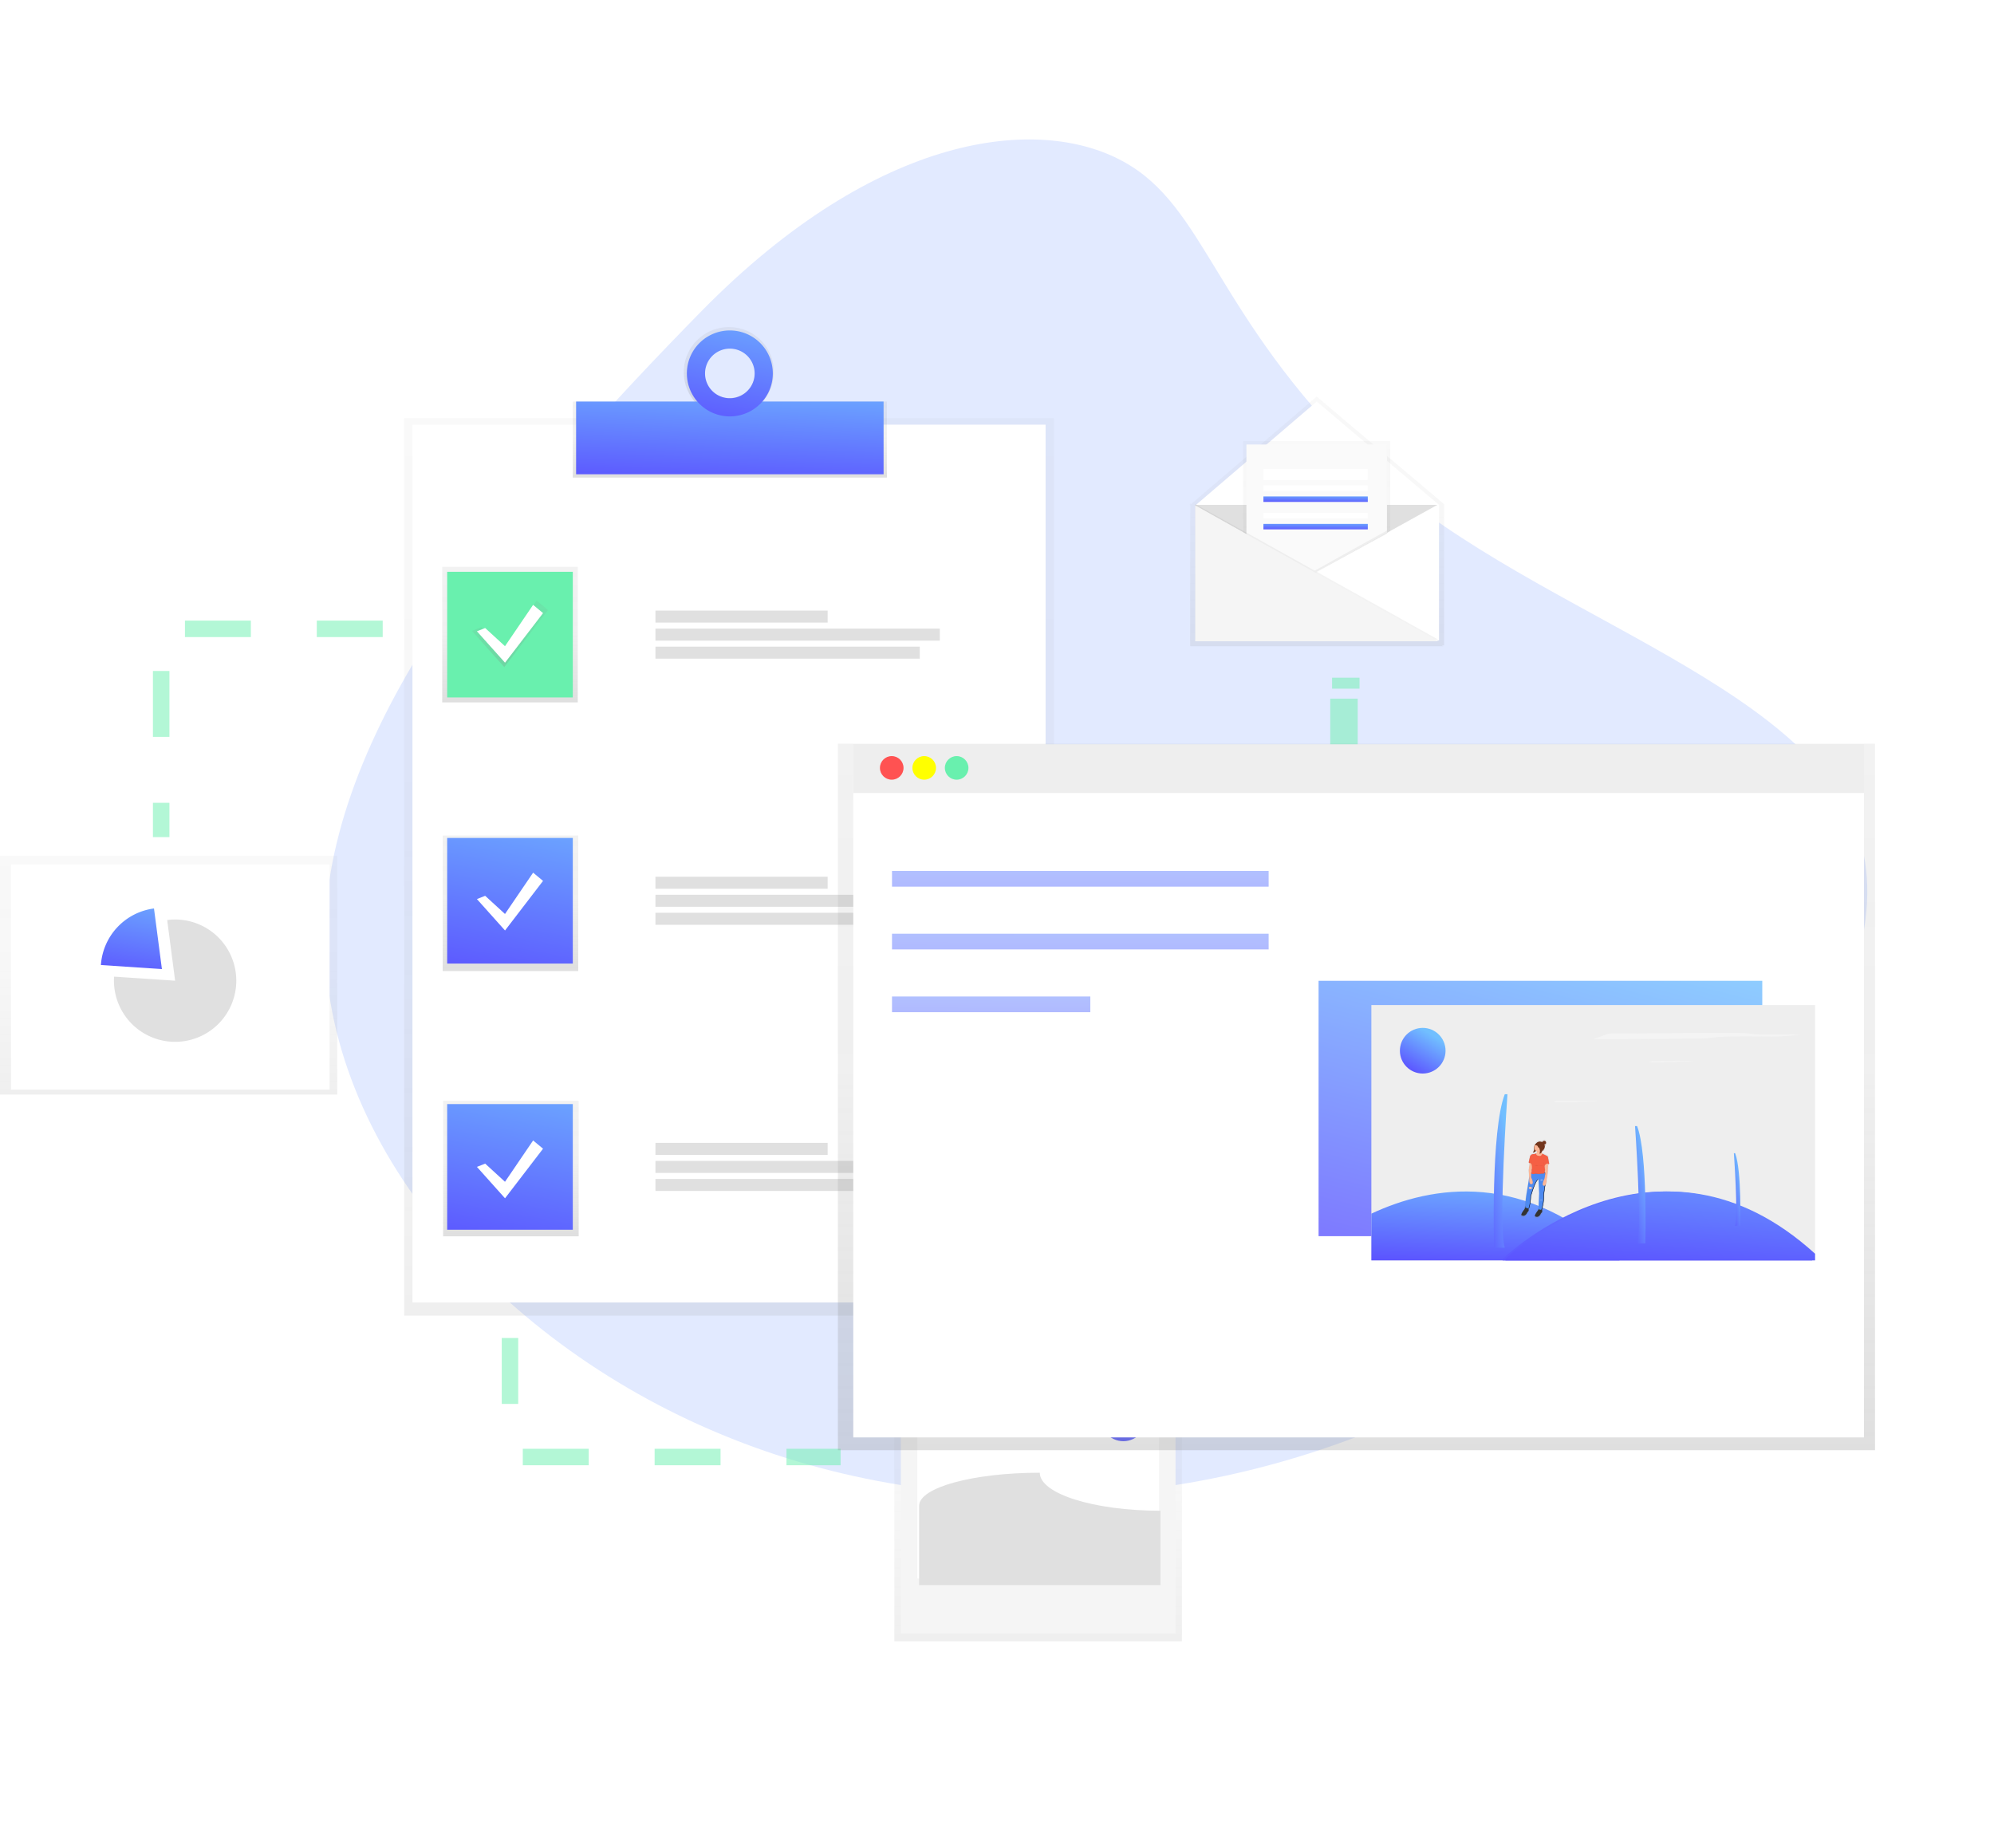 <?xml version="1.0" encoding="UTF-8"?> <svg xmlns="http://www.w3.org/2000/svg" xmlns:xlink="http://www.w3.org/1999/xlink" width="363" height="336.444" viewBox="0 0 363 336.444"><defs><linearGradient id="linear-gradient" x1="0.5" y1="1" x2="0.5" gradientUnits="objectBoundingBox"><stop offset="0" stop-color="gray" stop-opacity="0.251"></stop><stop offset="0.54" stop-color="gray" stop-opacity="0.122"></stop><stop offset="1" stop-color="gray" stop-opacity="0.102"></stop></linearGradient><linearGradient id="linear-gradient-3" xlink:href="#linear-gradient"></linearGradient><linearGradient id="linear-gradient-4" x1="0.586" y1="-0.738" x2="0.226" y2="1.271" gradientUnits="objectBoundingBox"><stop offset="0" stop-color="#71bfff"></stop><stop offset="0.081" stop-color="#71bfff"></stop><stop offset="0.085" stop-color="#71bfff"></stop><stop offset="1" stop-color="#5a4dff"></stop></linearGradient><linearGradient id="linear-gradient-11" xlink:href="#linear-gradient"></linearGradient><linearGradient id="linear-gradient-21" x1="0.783" y1="-5.544" x2="0.182" y2="4.141" xlink:href="#linear-gradient-4"></linearGradient><linearGradient id="linear-gradient-27" x1="0.668" y1="-0.285" x2="0.042" y2="1.147" xlink:href="#linear-gradient-4"></linearGradient><linearGradient id="linear-gradient-28" x1="0.577" y1="-0.35" x2="0.366" y2="1.107" gradientUnits="objectBoundingBox"><stop offset="0" stop-color="#71bfff"></stop><stop offset="0.227" stop-color="#71bfff"></stop><stop offset="1" stop-color="#5a4dff"></stop></linearGradient><linearGradient id="linear-gradient-29" x1="0.185" y1="-0.261" x2="0.5" y2="1" gradientUnits="objectBoundingBox"><stop offset="0" stop-color="#71bfff"></stop><stop offset="0.01" stop-color="#71bfff"></stop><stop offset="1" stop-color="#5a4dff"></stop></linearGradient><linearGradient id="linear-gradient-31" x1="0.902" y1="0.163" x2="0.347" y2="1.084" xlink:href="#linear-gradient-4"></linearGradient><linearGradient id="linear-gradient-32" x1="0.5" y1="0" x2="-0.07" y2="1.172" xlink:href="#linear-gradient-29"></linearGradient><linearGradient id="linear-gradient-38" y1="1.001" y2="-0.002" xlink:href="#linear-gradient"></linearGradient></defs><g id="Group_623" data-name="Group 623" transform="translate(18115 7671.904)"><g id="blob-shape_14_" data-name="blob-shape (14)" transform="matrix(0.616, -0.788, 0.788, 0.616, -18091.072, -7488.298)"><path id="Path_2306" data-name="Path 2306" d="M232.613,47.1c2.933,17.075-11.642,30.014-16.007,68.317-4.365,38.36,18.961,88.315,1.5,113.35-17.392,24.977-75.638,24.977-121.539,5.48S17.042,175.757,5.038,132.263C-7.034,88.768,2.583,40.833,33.956,18.22c31.374-22.555,84.5-19.786,130-14.652C209.444,8.76,229.748,29.97,232.613,47.1Z" transform="translate(0 0)" fill="#e2eaff"></path></g><g id="undraw_customer_survey_f9ur" transform="translate(-18115 -7612.347)"><g id="Group_616" data-name="Group 616" transform="translate(73.58 16.552)" opacity="0.5"><rect id="Rectangle_567" data-name="Rectangle 567" width="118.27" height="163.411" fill="url(#linear-gradient)"></rect></g><rect id="Rectangle_568" data-name="Rectangle 568" width="115.26" height="159.8" transform="translate(75.085 17.756)" fill="#fff"></rect><rect id="Rectangle_569" data-name="Rectangle 569" width="57.179" height="13.849" transform="translate(104.276 13.536)" fill="url(#linear-gradient)"></rect><path id="Path_2697" data-name="Path 2697" d="M586.153,52.5a8.188,8.188,0,1,0,7.993,8.186A8.091,8.091,0,0,0,586.153,52.5Zm0,12.907a4.722,4.722,0,1,1,4.6-4.722,4.668,4.668,0,0,1-4.6,4.722Z" transform="translate(-453.288 -52.5)" fill="url(#linear-gradient-3)"></path><rect id="Rectangle_570" data-name="Rectangle 570" width="55.975" height="13.241" transform="translate(104.878 13.542)" fill="url(#linear-gradient-4)"></rect><path id="Path_2698" data-name="Path 2698" d="M586.544,54.5a7.824,7.824,0,1,0,7.824,7.824A7.825,7.825,0,0,0,586.544,54.5Zm0,12.339a4.514,4.514,0,1,1,4.514-4.514A4.514,4.514,0,0,1,586.544,66.839Z" transform="translate(-453.679 -53.898)" fill="url(#linear-gradient-4)"></path><rect id="Rectangle_571" data-name="Rectangle 571" width="24.677" height="24.677" transform="translate(80.502 43.636)" fill="url(#linear-gradient)"></rect><rect id="Rectangle_572" data-name="Rectangle 572" width="24.677" height="24.677" transform="translate(80.586 92.539)" fill="url(#linear-gradient)"></rect><rect id="Rectangle_573" data-name="Rectangle 573" width="24.677" height="24.677" transform="translate(80.67 140.84)" fill="url(#linear-gradient)"></rect><rect id="Rectangle_574" data-name="Rectangle 574" width="22.872" height="22.872" transform="translate(81.405 44.539)" fill="#69f0ae"></rect><rect id="Rectangle_575" data-name="Rectangle 575" width="22.872" height="22.872" transform="translate(81.405 92.991)" fill="url(#linear-gradient-4)"></rect><rect id="Rectangle_576" data-name="Rectangle 576" width="22.872" height="22.872" transform="translate(81.405 141.442)" fill="url(#linear-gradient-4)"></rect><rect id="Rectangle_577" data-name="Rectangle 577" width="31.349" height="2.188" transform="translate(119.323 51.599)" fill="#e0e0e0"></rect><rect id="Rectangle_578" data-name="Rectangle 578" width="51.762" height="2.188" transform="translate(119.323 54.883)" fill="#e0e0e0"></rect><rect id="Rectangle_579" data-name="Rectangle 579" width="48.117" height="2.188" transform="translate(119.323 58.163)" fill="#e0e0e0"></rect><rect id="Rectangle_580" data-name="Rectangle 580" width="31.349" height="2.188" transform="translate(119.323 100.051)" fill="#e0e0e0"></rect><rect id="Rectangle_581" data-name="Rectangle 581" width="51.762" height="2.188" transform="translate(119.323 103.334)" fill="#e0e0e0"></rect><rect id="Rectangle_582" data-name="Rectangle 582" width="48.117" height="2.188" transform="translate(119.323 106.614)" fill="#e0e0e0"></rect><rect id="Rectangle_583" data-name="Rectangle 583" width="31.349" height="2.188" transform="translate(119.323 148.502)" fill="#e0e0e0"></rect><rect id="Rectangle_584" data-name="Rectangle 584" width="51.762" height="2.188" transform="translate(119.323 151.786)" fill="#e0e0e0"></rect><rect id="Rectangle_585" data-name="Rectangle 585" width="48.117" height="2.188" transform="translate(119.323 155.066)" fill="#e0e0e0"></rect><path id="Path_2699" data-name="Path 2699" d="M287.23,170.222l4.153,3.81,5.883-8.652,2.077,1.73-7.96,10.382-5.883-6.576Z" transform="translate(-199.581 -115.61)" fill="url(#linear-gradient-11)"></path><path id="Path_2700" data-name="Path 2700" d="M290,172.213l3.611,3.31L298.732,168l1.806,1.5-6.922,9.028-5.116-5.718Z" transform="translate(-201.679 -117.442)" fill="#fff"></path><path id="Path_2701" data-name="Path 2701" d="M290,334.213l3.611,3.31L298.732,330l1.806,1.5-6.922,9.028-5.116-5.718Z" transform="translate(-201.679 -230.69)" fill="#fff"></path><path id="Path_2702" data-name="Path 2702" d="M290,496.213l3.611,3.31L298.732,492l1.806,1.5-6.922,9.028-5.116-5.718Z" transform="translate(-201.679 -343.937)" fill="#fff"></path><g id="Group_617" data-name="Group 617" transform="translate(195.597 63.92)" opacity="0.5"><line id="Line_20" data-name="Line 20" x2="1" transform="translate(0.403 41.896)" fill="none" stroke="#69f0ae" stroke-miterlimit="10" stroke-width="5"></line><line id="Line_21" data-name="Line 21" x2="39.932" transform="translate(5.594 41.71)" fill="none" stroke="#69f0ae" stroke-miterlimit="10" stroke-width="5" stroke-dasharray="11.54 11.54"></line><path id="Path_2703" data-name="Path 2703" d="M807,346.806h1.806V345" transform="translate(-759.738 -305.095)" fill="none" stroke="#69f0ae" stroke-miterlimit="10" stroke-width="5"></path><line id="Line_22" data-name="Line 22" y1="32.748" transform="translate(49.068 3.711)" fill="none" stroke="#69f0ae" stroke-miterlimit="10" stroke-width="5" stroke-dasharray="11.45 11.45"></line><line id="Line_23" data-name="Line 23" y1="2" transform="translate(49.403 -0.104)" fill="none" stroke="#69f0ae" stroke-miterlimit="10" stroke-width="5"></line></g><path id="Path_2704" data-name="Path 2704" d="M137.826,182.5H97.5v37.919" transform="translate(-68.158 -127.578)" fill="none" stroke="#69f0ae" stroke-miterlimit="10" stroke-width="3" stroke-dasharray="12" opacity="0.5"></path><path id="Path_2705" data-name="Path 2705" d="M308.5,611.5v21.668h60.188" transform="translate(-215.66 -427.475)" fill="none" stroke="#69f0ae" stroke-miterlimit="10" stroke-width="3" stroke-dasharray="12" opacity="0.5"></path><g id="Group_618" data-name="Group 618" transform="translate(216.509 12.64)" opacity="0.5"><path id="Path_2706" data-name="Path 2706" d="M765.821,61.588,742.631,42,719.8,61.546l-.2-.114v.156h-.156l.156.087V87.442h46.068l-.28-.156h.436Z" transform="translate(-719.44 -42)" fill="url(#linear-gradient)"></path></g><path id="Path_2707" data-name="Path 2707" d="M767.738,88.486H723.5V63.809L745.469,45l22.27,18.809Z" transform="translate(-505.769 -31.458)" fill="#fff"></path><path id="Path_2708" data-name="Path 2708" d="M722.5,107.5l21.969,12.339,22.27-12.339" transform="translate(-505.07 -75.149)" fill="#e0e0e0"></path><g id="Group_619" data-name="Group 619" transform="translate(226.308 20.765)" opacity="0.5"><path id="Path_2709" data-name="Path 2709" d="M765.548,92.615,752,101.2V69h26.784V85.377Z" transform="translate(-752 -69)" fill="url(#linear-gradient)"></path></g><path id="Path_2710" data-name="Path 2710" d="M766.94,94.172,754,102.6V71h25.58V87.07Z" transform="translate(-527.091 -49.633)" fill="#fafafa"></path><path id="Path_2711" data-name="Path 2711" d="M723,131.677h44.238L723,107Z" transform="translate(-505.42 -74.799)" opacity="0.05"></path><path id="Path_2712" data-name="Path 2712" d="M723,132.677h44.238L723,108Z" transform="translate(-505.42 -75.498)" fill="#f5f5f5"></path><rect id="Rectangle_586" data-name="Rectangle 586" width="19" height="2" transform="translate(230 25.816)" fill="#fff"></rect><rect id="Rectangle_587" data-name="Rectangle 587" width="19" height="1" transform="translate(230 28.816)" fill="#fff"></rect><rect id="Rectangle_588" data-name="Rectangle 588" width="19" height="1" transform="translate(230 30.816)" fill="url(#linear-gradient-4)"></rect><rect id="Rectangle_589" data-name="Rectangle 589" width="19" height="1" transform="translate(230 33.816)" fill="#fff"></rect><rect id="Rectangle_590" data-name="Rectangle 590" width="19" height="1" transform="translate(230 35.816)" fill="url(#linear-gradient-4)"></rect><path id="Path_2713" data-name="Path 2713" d="M808.423,123.6V123l-13.163,7.316.358.2Z" transform="translate(-555.934 -85.984)" opacity="0.05"></path><g id="Group_620" data-name="Group 620" transform="translate(162.815 186.583)" opacity="0.5"><rect id="Rectangle_591" data-name="Rectangle 591" width="52.349" height="52.665" fill="url(#linear-gradient)"></rect></g><rect id="Rectangle_592" data-name="Rectangle 592" width="50" height="50" transform="translate(164 187.816)" fill="#f5f5f5"></rect><rect id="Rectangle_593" data-name="Rectangle 593" width="44" height="38" transform="translate(167 189.816)" fill="#fff"></rect><path id="Path_2714" data-name="Path 2714" d="M763.157,752.422c-12.143,0-21.969-3.1-21.969-6.922-12.143,0-21.969,2.693-21.969,6.019v14.445h43.937Z" transform="translate(-551.897 -536.948)" fill="#e0e0e0"></path><ellipse id="Ellipse_218" data-name="Ellipse 218" cx="4.5" cy="5" rx="4.5" ry="5" transform="translate(200 192.816)" fill="url(#linear-gradient-4)"></ellipse><g id="Group_621" data-name="Group 621" transform="translate(0 96.226)" opacity="0.5"><rect id="Rectangle_594" data-name="Rectangle 594" width="61.392" height="43.486" fill="url(#linear-gradient)"></rect></g><rect id="Rectangle_595" data-name="Rectangle 595" width="58" height="41" transform="translate(2 97.816)" fill="#fff"></rect><path id="Path_2715" data-name="Path 2715" d="M243.3,410.84a11.231,11.231,0,0,0-1.445.1l1.445,11.039-11.108-.74c-.015.244-.027.491-.027.74A11.135,11.135,0,1,0,243.3,410.84Z" transform="translate(-211.42 -303.001)" fill="#e0e0e0"></path><path id="Path_2716" data-name="Path 2716" d="M233.923,404.16a11.135,11.135,0,0,0-9.663,10.3l11.108.74Z" transform="translate(-205.891 -298.331)" fill="url(#linear-gradient-4)"></path></g><g id="Group_622" data-name="Group 622" transform="translate(-17962.465 -7536.51)"><path id="Path_2731" data-name="Path 2731" d="M74.91,0V128.613h188.8V0Z" transform="translate(-74.91 0)" fill="url(#linear-gradient)"></path><rect id="Rectangle_596" data-name="Rectangle 596" width="183.998" height="120.45" transform="translate(2.8 5.836)" fill="#fff"></rect><rect id="Rectangle_597" data-name="Rectangle 597" width="183.998" height="8.862" transform="translate(2.8 0.107)" fill="#eee"></rect><circle id="Ellipse_219" data-name="Ellipse 219" cx="2.148" cy="2.148" r="2.148" transform="translate(7.654 2.254)" fill="#ff5252"></circle><circle id="Ellipse_220" data-name="Ellipse 220" cx="2.148" cy="2.148" r="2.148" transform="translate(13.563 2.254)" fill="#ff0"></circle><circle id="Ellipse_221" data-name="Ellipse 221" cx="2.148" cy="2.148" r="2.148" transform="translate(19.471 2.254)" fill="#69f0ae"></circle><rect id="Rectangle_598" data-name="Rectangle 598" width="68.566" height="2.857" transform="translate(9.851 23.162)" opacity="0.5" fill="url(#linear-gradient-21)"></rect><rect id="Rectangle_599" data-name="Rectangle 599" width="68.566" height="2.857" transform="translate(9.851 28.876)" opacity="0.5" fill="url(#linear-gradient-21)"></rect><rect id="Rectangle_600" data-name="Rectangle 600" width="68.566" height="2.857" transform="translate(9.851 34.589)" opacity="0.5" fill="url(#linear-gradient-21)"></rect><rect id="Rectangle_601" data-name="Rectangle 601" width="44.931" height="2.857" transform="translate(33.486 40.303)" opacity="0.5" fill="url(#linear-gradient-21)"></rect><rect id="Rectangle_602" data-name="Rectangle 602" width="36.101" height="2.857" transform="translate(9.851 46.017)" opacity="0.5" fill="url(#linear-gradient-21)"></rect><rect id="Rectangle_603" data-name="Rectangle 603" width="27.79" height="2.857" transform="translate(29.33 51.731)" opacity="0.5" fill="url(#linear-gradient-21)"></rect><rect id="Rectangle_604" data-name="Rectangle 604" width="80.773" height="46.49" transform="translate(87.507 43.16)" opacity="0.791" fill="url(#linear-gradient-27)"></rect><rect id="Rectangle_605" data-name="Rectangle 605" width="80.773" height="46.49" transform="translate(97.117 47.575)" fill="#eee"></rect><path id="Path_2762" data-name="Path 2762" d="M618.091,471.328H572.9v-8.516C583.941,457.651,600.929,454.753,618.091,471.328Z" transform="translate(-475.783 -377.263)" fill="url(#linear-gradient-28)"></path><path id="Path_2763" data-name="Path 2763" d="M721.259,470.11v1.218H664.9v-.26S692.633,444.066,721.259,470.11Z" transform="translate(-543.89 -377.263)" fill="url(#linear-gradient-29)"></path><path id="Path_2764" data-name="Path 2764" d="M723.259,470.11v1.218H666.9v-.26S694.633,444.066,723.259,470.11Z" transform="translate(-545.37 -377.263)" fill="url(#linear-gradient-28)"></path><circle id="Ellipse_223" data-name="Ellipse 223" cx="4.156" cy="4.156" r="4.156" transform="translate(102.311 51.731)" fill="url(#linear-gradient-31)"></circle><path id="Path_2765" data-name="Path 2765" d="M732.913,347.694c-.475,0-1.005,0-1.366.029a1.662,1.662,0,0,0-.473.1l-2.444.878c1.974.049,4.033.034,6.057.018l11.345-.088c1.158,0,2.374-.021,3.337-.088.647-.047,1.122-.114,1.719-.166,2.148-.192,5.277-.156,8.075-.145a43.838,43.838,0,0,0,7.158-.343h-6c-.647,0-1.327,0-1.9-.031-.667-.039-1.075-.112-1.662-.164-.971-.083-2.311-.094-3.558-.1C746.353,347.562,739.6,347.723,732.913,347.694Z" transform="translate(-591.067 -294.95)" fill="#f4f4f4"></path><path id="Path_2766" data-name="Path 2766" d="M768.379,367.306h-.3a.361.361,0,0,0-.1.021l-.519.19h1.312l2.457-.018c.26,0,.519,0,.722-.018.14,0,.244-.026.371-.036.465-.042,1.143-.034,1.75-.031a9.534,9.534,0,0,0,1.558-.075h-1.709a3.537,3.537,0,0,1-.361-.036c-.21-.018-.5-.021-.779-.021C771.3,367.28,769.836,367.314,768.379,367.306Z" transform="translate(-619.812 -309.529)" fill="#f4f4f4"></path><path id="Path_2767" data-name="Path 2767" d="M701.379,395.306h-.3a.362.362,0,0,0-.1.021l-.519.19h1.312l2.457-.018c.26,0,.519,0,.722-.018.14,0,.244-.026.371-.036.465-.042,1.143-.034,1.75-.031a9.534,9.534,0,0,0,1.558-.075h-1.709a3.537,3.537,0,0,1-.361-.036c-.21-.018-.5-.021-.779-.021C704.3,395.28,702.836,395.314,701.379,395.306Z" transform="translate(-570.213 -330.257)" fill="#f4f4f4"></path><path id="Path_2768" data-name="Path 2768" d="M660.662,418.561h-1.953s-.61-21.359,1.953-27.951h.488S659.441,414.777,660.662,418.561Z" transform="translate(-539.259 -326.8)" fill="url(#linear-gradient-32)"></path><path id="Path_2769" data-name="Path 2769" d="M643.125,355.784s-1.587,4.394-.854,6.348c0,0,1.1-4.028,2.379-4.639s2.623,4.639,2.623,4.639a10.17,10.17,0,0,0-.61-5.974,10.611,10.611,0,0,1,4.028,4.272s.244-1.818-2.93-5.615a12.385,12.385,0,0,1,4.639,2.441s.61-1.343-3.174-3.54c0,0,.488-1.587,3.418-.854,0,0,0-2.078-4.639-1.709,0,0,0-1.343,3.052-1.1,0,0,0-1.709-3.54-1.1a5.364,5.364,0,0,1,1.221-1.343,2.454,2.454,0,0,0-1.709.488,3.307,3.307,0,0,0-1.709-3.052l-.244,3.052s-2.052-2.418-1.587-1.953a5.353,5.353,0,0,1,.366,2.319,3.806,3.806,0,0,0-4.639.122s3.174.244,3.662,1.343c0,0-2.685-.488-3.3-.122,0,0,2.078.732,1.953,1.221,0,0-3.662,0-4.156,1.343,0,0,3.784.488,4.028.854,0,0-4.394,3.174-4.639,4.028,0,0,4.517-2.686,5.249-2.686s-3.3,3.9-3.052,4.883C638.978,359.446,642.284,355.54,643.125,355.784Z" transform="translate(-523.065 -293.072)" fill="url(#linear-gradient-32)"></path><path id="Path_2770" data-name="Path 2770" d="M758.094,434.284h1.491s.467-16.318-1.491-21.354h-.374S759.029,431.388,758.094,434.284Z" transform="translate(-612.602 -343.323)" fill="url(#linear-gradient-32)"></path><path id="Path_2771" data-name="Path 2771" d="M742.39,386.322s1.213,3.358.652,4.849c0,0-.839-3.078-1.818-3.543s-2.005,3.543-2.005,3.543a7.79,7.79,0,0,1,.468-4.568,8.105,8.105,0,0,0-3.078,3.265s-.187-1.4,2.239-4.291a9.432,9.432,0,0,0-3.543,1.865s-.468-1.026,2.426-2.7c0,0-.374-1.213-2.61-.652,0,0,0-1.584,3.543-1.3,0,0,0-1.026-2.338-.839,0,0,0-1.3,2.7-.839a4.084,4.084,0,0,0-.932-1.026,1.875,1.875,0,0,1,1.3.374,2.542,2.542,0,0,1,1.3-2.337l.187,2.337s1.558-1.847,1.213-1.491a4.09,4.09,0,0,0-.28,1.771,2.916,2.916,0,0,1,3.543.094s-2.426.187-2.8,1.026a7.032,7.032,0,0,1,2.517-.093s-1.584.558-1.491.932c0,0,2.8,0,3.171,1.026a14.149,14.149,0,0,0-3.078.652s3.358,2.426,3.543,3.078a26.336,26.336,0,0,0-4.01-2.052c-.561,0,2.517,2.984,2.337,3.73C745.561,389.119,743.044,386.14,742.39,386.322Z" transform="translate(-595.872 -317.553)" fill="url(#linear-gradient-32)"></path><path id="Path_2772" data-name="Path 2772" d="M827.231,445.175h.925s.288-10.106-.925-13.225H827S827.808,443.391,827.231,445.175Z" transform="translate(-663.889 -357.403)" fill="url(#linear-gradient-32)"></path><path id="Path_2773" data-name="Path 2773" d="M817.5,415.455s.751,2.078.405,3c0,0-.519-1.906-1.127-2.195s-1.241,2.195-1.241,2.195a4.84,4.84,0,0,1,.288-2.831,5.021,5.021,0,0,0-1.906,2.021s-.114-.867,1.387-2.657a5.86,5.86,0,0,0-2.195,1.156s-.288-.636,1.5-1.675c0,0-.231-.751-1.618-.405,0,0,0-.982,2.195-.808,0,0,0-.636-1.444-.519,0,0,0-.808,1.675-.519a2.535,2.535,0,0,0-.577-.636,1.161,1.161,0,0,1,.808.231,1.567,1.567,0,0,1,.808-1.444l.114,1.444s.971-1.143.751-.925a2.533,2.533,0,0,0-.174,1.1,1.8,1.8,0,0,1,2.195.057s-1.5.114-1.732.636a4.349,4.349,0,0,1,1.558-.057s-.982.345-.925.577c0,0,1.732,0,1.964.636a8.674,8.674,0,0,0-1.906.405,12.232,12.232,0,0,1,2.195,1.906,16.4,16.4,0,0,0-2.483-1.27c-.346,0,1.558,1.849,1.444,2.309C819.46,417.188,817.9,415.338,817.5,415.455Z" transform="translate(-653.517 -341.428)" fill="url(#linear-gradient-32)"></path><path id="Path_2774" data-name="Path 2774" d="M682.887,426.633h0l-.195-1.039a.564.564,0,0,0-.177-.408l-.9-.442h0a1.026,1.026,0,0,1-.161-.26l.016-.023a.539.539,0,0,0,.1-.21.348.348,0,0,0,0-.06h.013a.335.335,0,0,0,.371-.26v-.023a.335.335,0,0,1-.3.26.919.919,0,0,0,.408-.764v-.039a.332.332,0,0,0,.153-.223v-.023a.332.332,0,0,1-.158.208.912.912,0,0,0-.057-.26h.023a.335.335,0,0,0,.335-.335v-.023a.335.335,0,0,1-.333.312h-.042V423a.548.548,0,0,0,.384-.444v-.023a.333.333,0,0,1-.068.179.335.335,0,0,0-.66-.1l-.06-.034a.335.335,0,0,1,.3-.244h-.023a.335.335,0,0,0-.319.226.92.92,0,0,0-1.158.332c-.07.052-.161.127-.158.192a.628.628,0,0,0-.081.1,1.273,1.273,0,0,0-.1.693.735.735,0,0,1-.239.636.317.317,0,0,0,.244,0,.943.943,0,0,0,.216-.127.483.483,0,0,0,.153-.148v-.013a.757.757,0,0,0,.138.073c.018.156.023.335-.047.395h0l.013-.029a.844.844,0,0,1-.584.166.73.73,0,0,0-.605.39l-.283,1.182h0v.021h0v.021h0a.091.091,0,0,0,.068.065l.088.023a1.832,1.832,0,0,1-.06.6,5.125,5.125,0,0,0-.1.883c.021.148.057.919.075,1.286a3.745,3.745,0,0,0-.075.379l-.418,2.509s-.312,2.008-.3,2.615l-.054.351s-.849,1.065-.6,1.215.634.216,1-.351a.917.917,0,0,1,.234-.351.343.343,0,0,0,.117-.293l-.026-.26.044.016h.026a8.657,8.657,0,0,0,.371-2.337s.779-2.758,1.364-3.192v-.018l.055-.026.125,2.673-.127,2.945-.029.177s-.849,1.065-.6,1.216.634.216,1-.351a.916.916,0,0,1,.234-.351.343.343,0,0,0,.117-.293l-.039-.39a7.582,7.582,0,0,0,.366-2.753l.26-1.761a1.9,1.9,0,0,0,.226-1.039,9.734,9.734,0,0,0,.26-2.109l.052-.831a.679.679,0,0,1,.117,0h.042v-.016a.075.075,0,0,0,.018-.023h.016v-.021h0Zm-.727,1.688q-.035-.086-.078-.171h-.021v-.021a.1.1,0,0,1,0-.021v-.021a.734.734,0,0,0,.031-.086.326.326,0,0,0,.049-.179A1.7,1.7,0,0,1,682.16,428.321Zm-.078-.712-.052-.556.016-.044.07.706Zm-2.462.075a.2.2,0,0,0-.047.151v.018a.627.627,0,0,0,.023.166l-.081.348V427.7a1.466,1.466,0,0,0,.14-.223.362.362,0,0,1-.036.205Z" transform="translate(-553.308 -350.289)" fill="url(#linear-gradient-38)"></path><path id="Path_2775" data-name="Path 2775" d="M686.382,425.758a1.226,1.226,0,0,0-.1.667.709.709,0,0,1-.231.613.306.306,0,0,0,.236,0,.905.905,0,0,0,.208-.122.465.465,0,0,0,.148-.143.55.55,0,0,0,.034-.283,3,3,0,0,1,.044-.507c.016-.1.114-.387,0-.441S686.432,425.68,686.382,425.758Z" transform="translate(-559.546 -352.652)" fill="#72351c"></path><path id="Path_2776" data-name="Path 2776" d="M678.72,468.74l-.081.519s-.818,1.039-.577,1.171.61.208.964-.338a.882.882,0,0,1,.224-.338h0a.33.33,0,0,0,.112-.283l-.081-.792Z" transform="translate(-553.601 -384.593)" fill="#333"></path><path id="Path_2777" data-name="Path 2777" d="M688.2,469.53l-.081.519s-.818,1.039-.577,1.171.61.208.964-.338a.881.881,0,0,1,.223-.338h0a.33.33,0,0,0,.112-.283l-.081-.792Z" transform="translate(-560.618 -385.178)" fill="#333"></path><path id="Path_2778" data-name="Path 2778" d="M681.848,445.094a1.853,1.853,0,0,0-.519,1.244l-.4,2.418a21.323,21.323,0,0,0-.278,2.613l.68.234a8.368,8.368,0,0,0,.358-2.247s.818-2.914,1.392-3.117l.122,2.574-.13,2.9.582.117a7.931,7.931,0,0,0,.4-2.821l.3-2.078a3.1,3.1,0,0,0-.135-2.078Z" transform="translate(-555.541 -366.953)" fill="#4d8af0"></path><path id="Path_2779" data-name="Path 2779" d="M684.833,450.224v-.044c-.574.205-1.392,3.117-1.392,3.117a8.184,8.184,0,0,1-.351,2.223l.073.026a8.366,8.366,0,0,0,.358-2.247S684.267,450.653,684.833,450.224Z" transform="translate(-557.355 -370.898)"></path><path id="Path_2780" data-name="Path 2780" d="M692.679,444.9H692.6a3.075,3.075,0,0,1,.13,2.06l-.3,2.078a7.753,7.753,0,0,1-.4,2.8l.075.016a7.931,7.931,0,0,0,.4-2.821l.3-2.078A3.044,3.044,0,0,0,692.679,444.9Z" transform="translate(-563.973 -366.99)"></path><path id="Path_2781" data-name="Path 2781" d="M683.28,438.211a.086.086,0,0,0,.068.086,1.345,1.345,0,0,1,.519.26c.286.223-.3-.447-.3-.447l-.2.044-.081.073Z" transform="translate(-557.496 -361.963)" fill="#f55f44"></path><path id="Path_2782" data-name="Path 2782" d="M683.28,438.211a.086.086,0,0,0,.068.086,1.345,1.345,0,0,1,.519.26c.286.223-.3-.447-.3-.447l-.2.044-.081.073Z" transform="translate(-557.496 -361.963)" opacity="0.1"></path><path id="Path_2783" data-name="Path 2783" d="M694.1,439.5a1.818,1.818,0,0,1,.81-.319.075.075,0,0,0,.075-.075h0A.647.647,0,0,0,694.1,439.5Z" transform="translate(-565.505 -362.662)" fill="#f55f44"></path><path id="Path_2784" data-name="Path 2784" d="M694.986,439.105a.653.653,0,0,0-.886.395s.5-.384.849-.322" transform="translate(-565.505 -362.662)" opacity="0.1"></path><circle id="Ellipse_224" data-name="Ellipse 224" cx="0.886" cy="0.886" r="0.886" transform="translate(126.92 72.428)" fill="#72351c"></circle><path id="Path_2785" data-name="Path 2785" d="M687.982,428.235s.125.519,0,.626-.377.3-.187.457.867.413,1.093.286.483-.088.421-.348-.556-.205-.564-1.5Z" transform="translate(-560.787 -354.301)" fill="#fdb797"></path><path id="Path_2786" data-name="Path 2786" d="M683.443,437.9a3.238,3.238,0,0,1-.055.841,4.942,4.942,0,0,0-.1.849c.026.187.081,1.423.081,1.423s-.1,1.083.429.984-.081-1.236-.081-1.236l.026-1.478a1.379,1.379,0,0,0,.26-.662C684.043,438.266,683.443,437.9,683.443,437.9Z" transform="translate(-557.503 -361.807)" opacity="0.1"></path><path id="Path_2787" data-name="Path 2787" d="M683.413,437.9a3.241,3.241,0,0,1-.055.841,4.935,4.935,0,0,0-.1.849c.026.187.081,1.423.081,1.423s-.1,1.083.429.984-.081-1.236-.081-1.236l.026-1.478a1.379,1.379,0,0,0,.26-.662C684.011,438.266,683.413,437.9,683.413,437.9Z" transform="translate(-557.481 -361.807)" fill="#fdb797"></path><path id="Path_2788" data-name="Path 2788" d="M693.978,438.21l-.073,1.156a9.244,9.244,0,0,1-.242,2.031s.055,1.138-.475,1.109.088-1.244.088-1.244a5.106,5.106,0,0,0,.138-1.665l-.138-1.387Z" transform="translate(-564.671 -362.037)" opacity="0.1"></path><path id="Path_2789" data-name="Path 2789" d="M694.008,438.21l-.073,1.156a9.244,9.244,0,0,1-.242,2.031s.055,1.138-.475,1.109.088-1.244.088-1.244a5.108,5.108,0,0,0,.138-1.665l-.138-1.387Z" transform="translate(-564.694 -362.037)" fill="#fdb797"></path><path id="Path_2790" data-name="Path 2790" d="M685.019,432.508s.429.2.662-.39l.87.426a.543.543,0,0,1,.169.395l.187,1a.641.641,0,0,0-.834.377l.055.564h0a.608.608,0,0,1-.029.421.093.093,0,0,0,0,.075.275.275,0,0,1-.26.358,5.291,5.291,0,0,0-.7.055c-.187.055-.753-.106-.94,0s-.582-.081-.582-.081l.107-.457s-.073-.223.018-.3a1.934,1.934,0,0,0-.044-.977s-.322-.3-.519-.26l.26-1.156a.7.7,0,0,1,.582-.377.816.816,0,0,0,.564-.161S684.39,432.446,685.019,432.508Z" transform="translate(-557.422 -357.455)" opacity="0.1"></path><path id="Path_2791" data-name="Path 2791" d="M685.063,432.4c.117.031.429.065.616-.405l.87.426a.543.543,0,0,1,.169.395l.187,1a.641.641,0,0,0-.834.377l.055.564.036.112a.319.319,0,0,1-.044.286.1.1,0,0,0-.018.1.275.275,0,0,1-.26.358,5.281,5.281,0,0,0-.7.055c-.187.055-.753-.107-.94,0s-.582-.081-.582-.081l.107-.457s-.073-.223.018-.3a1.934,1.934,0,0,0-.044-.977s-.322-.3-.519-.26l.26-1.156a.7.7,0,0,1,.582-.377.816.816,0,0,0,.564-.161s-.21.384.343.467Z" transform="translate(-557.422 -357.366)" opacity="0.1"></path><path id="Path_2792" data-name="Path 2792" d="M685.056,432.454c.117.031.429.065.616-.405l.87.426a.543.543,0,0,1,.169.395l.187,1a.641.641,0,0,0-.834.377l.055.564h0a.608.608,0,0,1-.029.421.093.093,0,0,0,0,.075.275.275,0,0,1-.26.358,5.286,5.286,0,0,0-.7.055c-.187.055-.753-.106-.94,0s-.582-.081-.582-.081l.106-.457s-.073-.223.018-.3a1.934,1.934,0,0,0-.044-.977s-.322-.3-.519-.26l.26-1.156a.7.7,0,0,1,.582-.377.815.815,0,0,0,.564-.161s-.21.384.343.468Z" transform="translate(-557.414 -357.403)" fill="#f55f44"></path><path id="Path_2793" data-name="Path 2793" d="M689.531,427.94l-.761.475a2.492,2.492,0,0,1,.044.26.731.731,0,0,0,.273.052.779.779,0,0,0,.493-.223,2.958,2.958,0,0,1-.049-.564Z" transform="translate(-561.56 -354.434)" opacity="0.1"></path><circle id="Ellipse_225" data-name="Ellipse 225" cx="0.735" cy="0.735" r="0.735" transform="translate(126.777 72.766)" fill="#fdb797"></circle><circle id="Ellipse_226" data-name="Ellipse 226" cx="0.322" cy="0.322" r="0.322" transform="translate(128.273 72.293)" fill="#72351c"></circle><path id="Path_2794" data-name="Path 2794" d="M693.422,424.969a.322.322,0,0,1-.322-.3v.023a.322.322,0,1,0,.644,0v-.023A.322.322,0,0,1,693.422,424.969Z" transform="translate(-564.765 -352.014)" fill="#72351c"></path><path id="Path_2795" data-name="Path 2795" d="M692.874,425.993a.322.322,0,0,1-.26-.353v.021a.322.322,0,1,0,.634.117v-.023A.322.322,0,0,1,692.874,425.993Z" transform="translate(-564.402 -352.732)" fill="#72351c"></path><path id="Path_2796" data-name="Path 2796" d="M691.914,428.993a.322.322,0,0,1-.26-.353v.021a.322.322,0,1,0,.634.117v-.023A.322.322,0,0,1,691.914,428.993Z" transform="translate(-563.691 -354.952)" fill="#72351c"></path><path id="Path_2797" data-name="Path 2797" d="M693.422,424.3a.322.322,0,0,1-.322-.3v.023a.322.322,0,0,0,.644,0V424a.322.322,0,0,1-.322.3Z" transform="translate(-564.765 -351.518)" fill="#72351c"></path><path id="Path_2798" data-name="Path 2798" d="M692.491,423.579a.322.322,0,0,1,.3-.319h-.023a.322.322,0,1,0,0,.644h.023A.322.322,0,0,1,692.491,423.579Z" transform="translate(-564.284 -350.97)" fill="#72351c"></path><path id="Path_2799" data-name="Path 2799" d="M693.821,436.19a1.163,1.163,0,0,1,0,.483s-.044.421.026.493" transform="translate(-565.289 -360.542)" opacity="0.1"></path><path id="Path_2800" data-name="Path 2800" d="M685.441,436.57a1.159,1.159,0,0,1,0,.483s-.044.421.026.493" transform="translate(-559.085 -360.823)" opacity="0.1"></path><path id="Path_2801" data-name="Path 2801" d="M685.41,443.165a.319.319,0,0,0,.216,0,.447.447,0,0,1,.26,0" transform="translate(-559.072 -365.691)" opacity="0.1"></path><path id="Path_2802" data-name="Path 2802" d="M685.83,440.447a1.856,1.856,0,0,0,.743-.117s.914.223,1.174.062" transform="translate(-559.383 -363.606)" opacity="0.1"></path><rect id="Rectangle_606" data-name="Rectangle 606" width="0.564" height="0.348" rx="0.174" transform="translate(125.782 80.7)" fill="#fdb797"></rect><path id="Path_2803" data-name="Path 2803" d="M683.28,455.963l.3-.013.26.042h-.091Z" transform="translate(-557.496 -375.17)" fill="#f0e4e4"></path><path id="Path_2804" data-name="Path 2804" d="M691.1,450.39h.3l.26.026h-.091Z" transform="translate(-563.285 -371.054)" fill="#f0e4e4"></path><path id="Path_2805" data-name="Path 2805" d="M691.1,450.63h.3l.26.026h-.091Z" transform="translate(-563.285 -371.231)" fill="#f0e4e4"></path><path id="Path_2806" data-name="Path 2806" d="M691.1,450.88h.3l.26.026h-.091Z" transform="translate(-563.285 -371.416)" fill="#f0e4e4"></path><path id="Path_2807" data-name="Path 2807" d="M691.1,451.12h.3l.26.026h-.091Z" transform="translate(-563.285 -371.594)" fill="#f0e4e4"></path><path id="Path_2808" data-name="Path 2808" d="M683.28,456.93h.3l.26.031h-.091Z" transform="translate(-557.496 -375.895)" fill="#f0e4e4"></path><path id="Path_2809" data-name="Path 2809" d="M683.28,456.81h.3l.26.031h-.091Z" transform="translate(-557.496 -375.806)" fill="#f0e4e4"></path><path id="Path_2810" data-name="Path 2810" d="M683.28,456.69h.3l.26.031h-.091Z" transform="translate(-557.496 -375.717)" fill="#f0e4e4"></path><path id="Path_2811" data-name="Path 2811" d="M683.28,456.57h.3l.26.031h-.091Z" transform="translate(-557.496 -375.628)" fill="#f0e4e4"></path><path id="Path_2812" data-name="Path 2812" d="M683.28,455.783l.3-.013.26.042h-.091Z" transform="translate(-557.496 -375.036)" fill="#f0e4e4"></path><path id="Path_2813" data-name="Path 2813" d="M683.28,455.573l.3-.013.26.042h-.091Z" transform="translate(-557.496 -374.881)" fill="#f0e4e4"></path><path id="Path_2814" data-name="Path 2814" d="M690.382,425.153a1.777,1.777,0,0,0,.1.81.964.964,0,0,1-.039.779.26.26,0,0,0,.229-.057.886.886,0,0,0,.166-.195.52.52,0,0,0,.1-.2.8.8,0,0,0-.052-.343,4.416,4.416,0,0,1-.109-.605c-.016-.125,0-.483-.14-.519S690.408,425.049,690.382,425.153Z" transform="translate(-562.746 -352.122)" opacity="0.1"></path><path id="Path_2815" data-name="Path 2815" d="M690.452,425.123a1.777,1.777,0,0,0,.1.81.963.963,0,0,1-.039.779.26.26,0,0,0,.229-.057.886.886,0,0,0,.166-.195.521.521,0,0,0,.1-.2.8.8,0,0,0-.052-.343,4.423,4.423,0,0,1-.109-.605c-.016-.125,0-.483-.14-.519S690.478,425.016,690.452,425.123Z" transform="translate(-562.798 -352.1)" fill="#72351c"></path><path id="Path_2816" data-name="Path 2816" d="M688.064,424.838c.062.065.075.161.127.234a.46.46,0,0,0,.364.145.205.205,0,0,1,.107.023c.057.036.06.119.1.177a.208.208,0,0,0,.3,0,.5.5,0,0,0,.117-.319,2,2,0,0,0,0-.387.592.592,0,0,0-.164-.395.69.69,0,0,0-.288-.125.855.855,0,0,0-.444-.034.8.8,0,0,0-.2.1q-.132.086-.26.174c-.1.068-.278.2-.1.275C687.83,424.76,687.971,424.736,688.064,424.838Z" transform="translate(-560.727 -351.623)" opacity="0.1"></path><path id="Path_2817" data-name="Path 2817" d="M688.134,424.8c.062.065.075.161.127.234a.46.46,0,0,0,.364.145.2.2,0,0,1,.106.023c.057.036.06.119.1.177a.208.208,0,0,0,.3,0,.5.5,0,0,0,.117-.319,1.99,1.99,0,0,0,0-.387.591.591,0,0,0-.164-.395.691.691,0,0,0-.288-.125.854.854,0,0,0-.444-.034.8.8,0,0,0-.2.1q-.132.086-.26.174c-.1.068-.278.2-.1.275C687.9,424.72,688.048,424.7,688.134,424.8Z" transform="translate(-560.779 -351.593)" fill="#72351c"></path><path id="Path_2818" data-name="Path 2818" d="M691.17,450.39h.3l.26.026h-.086Z" transform="translate(-563.336 -371.054)" fill="#f0e4e4"></path><path id="Path_2819" data-name="Path 2819" d="M691.17,450.63h.3l.26.026h-.086Z" transform="translate(-563.336 -371.231)" fill="#f0e4e4"></path><path id="Path_2820" data-name="Path 2820" d="M691.17,450.88h.3l.26.026h-.086Z" transform="translate(-563.336 -371.416)" fill="#f0e4e4"></path><path id="Path_2821" data-name="Path 2821" d="M691.17,451.12h.3l.26.026h-.086Z" transform="translate(-563.336 -371.594)" fill="#f0e4e4"></path><path id="Path_2822" data-name="Path 2822" d="M690.67,464.39h.3l.26.026h-.091Z" transform="translate(-562.966 -381.417)" fill="#f0e4e4"></path><path id="Path_2823" data-name="Path 2823" d="M690.67,464.64h.3l.26.026h-.091Z" transform="translate(-562.966 -381.603)" fill="#f0e4e4"></path><path id="Path_2824" data-name="Path 2824" d="M690.67,464.88h.3l.26.026h-.091Z" transform="translate(-562.966 -381.78)" fill="#f0e4e4"></path><path id="Path_2825" data-name="Path 2825" d="M690.67,465.12h.3l.26.026h-.091Z" transform="translate(-562.966 -381.958)" fill="#f0e4e4"></path></g></g></svg> 
